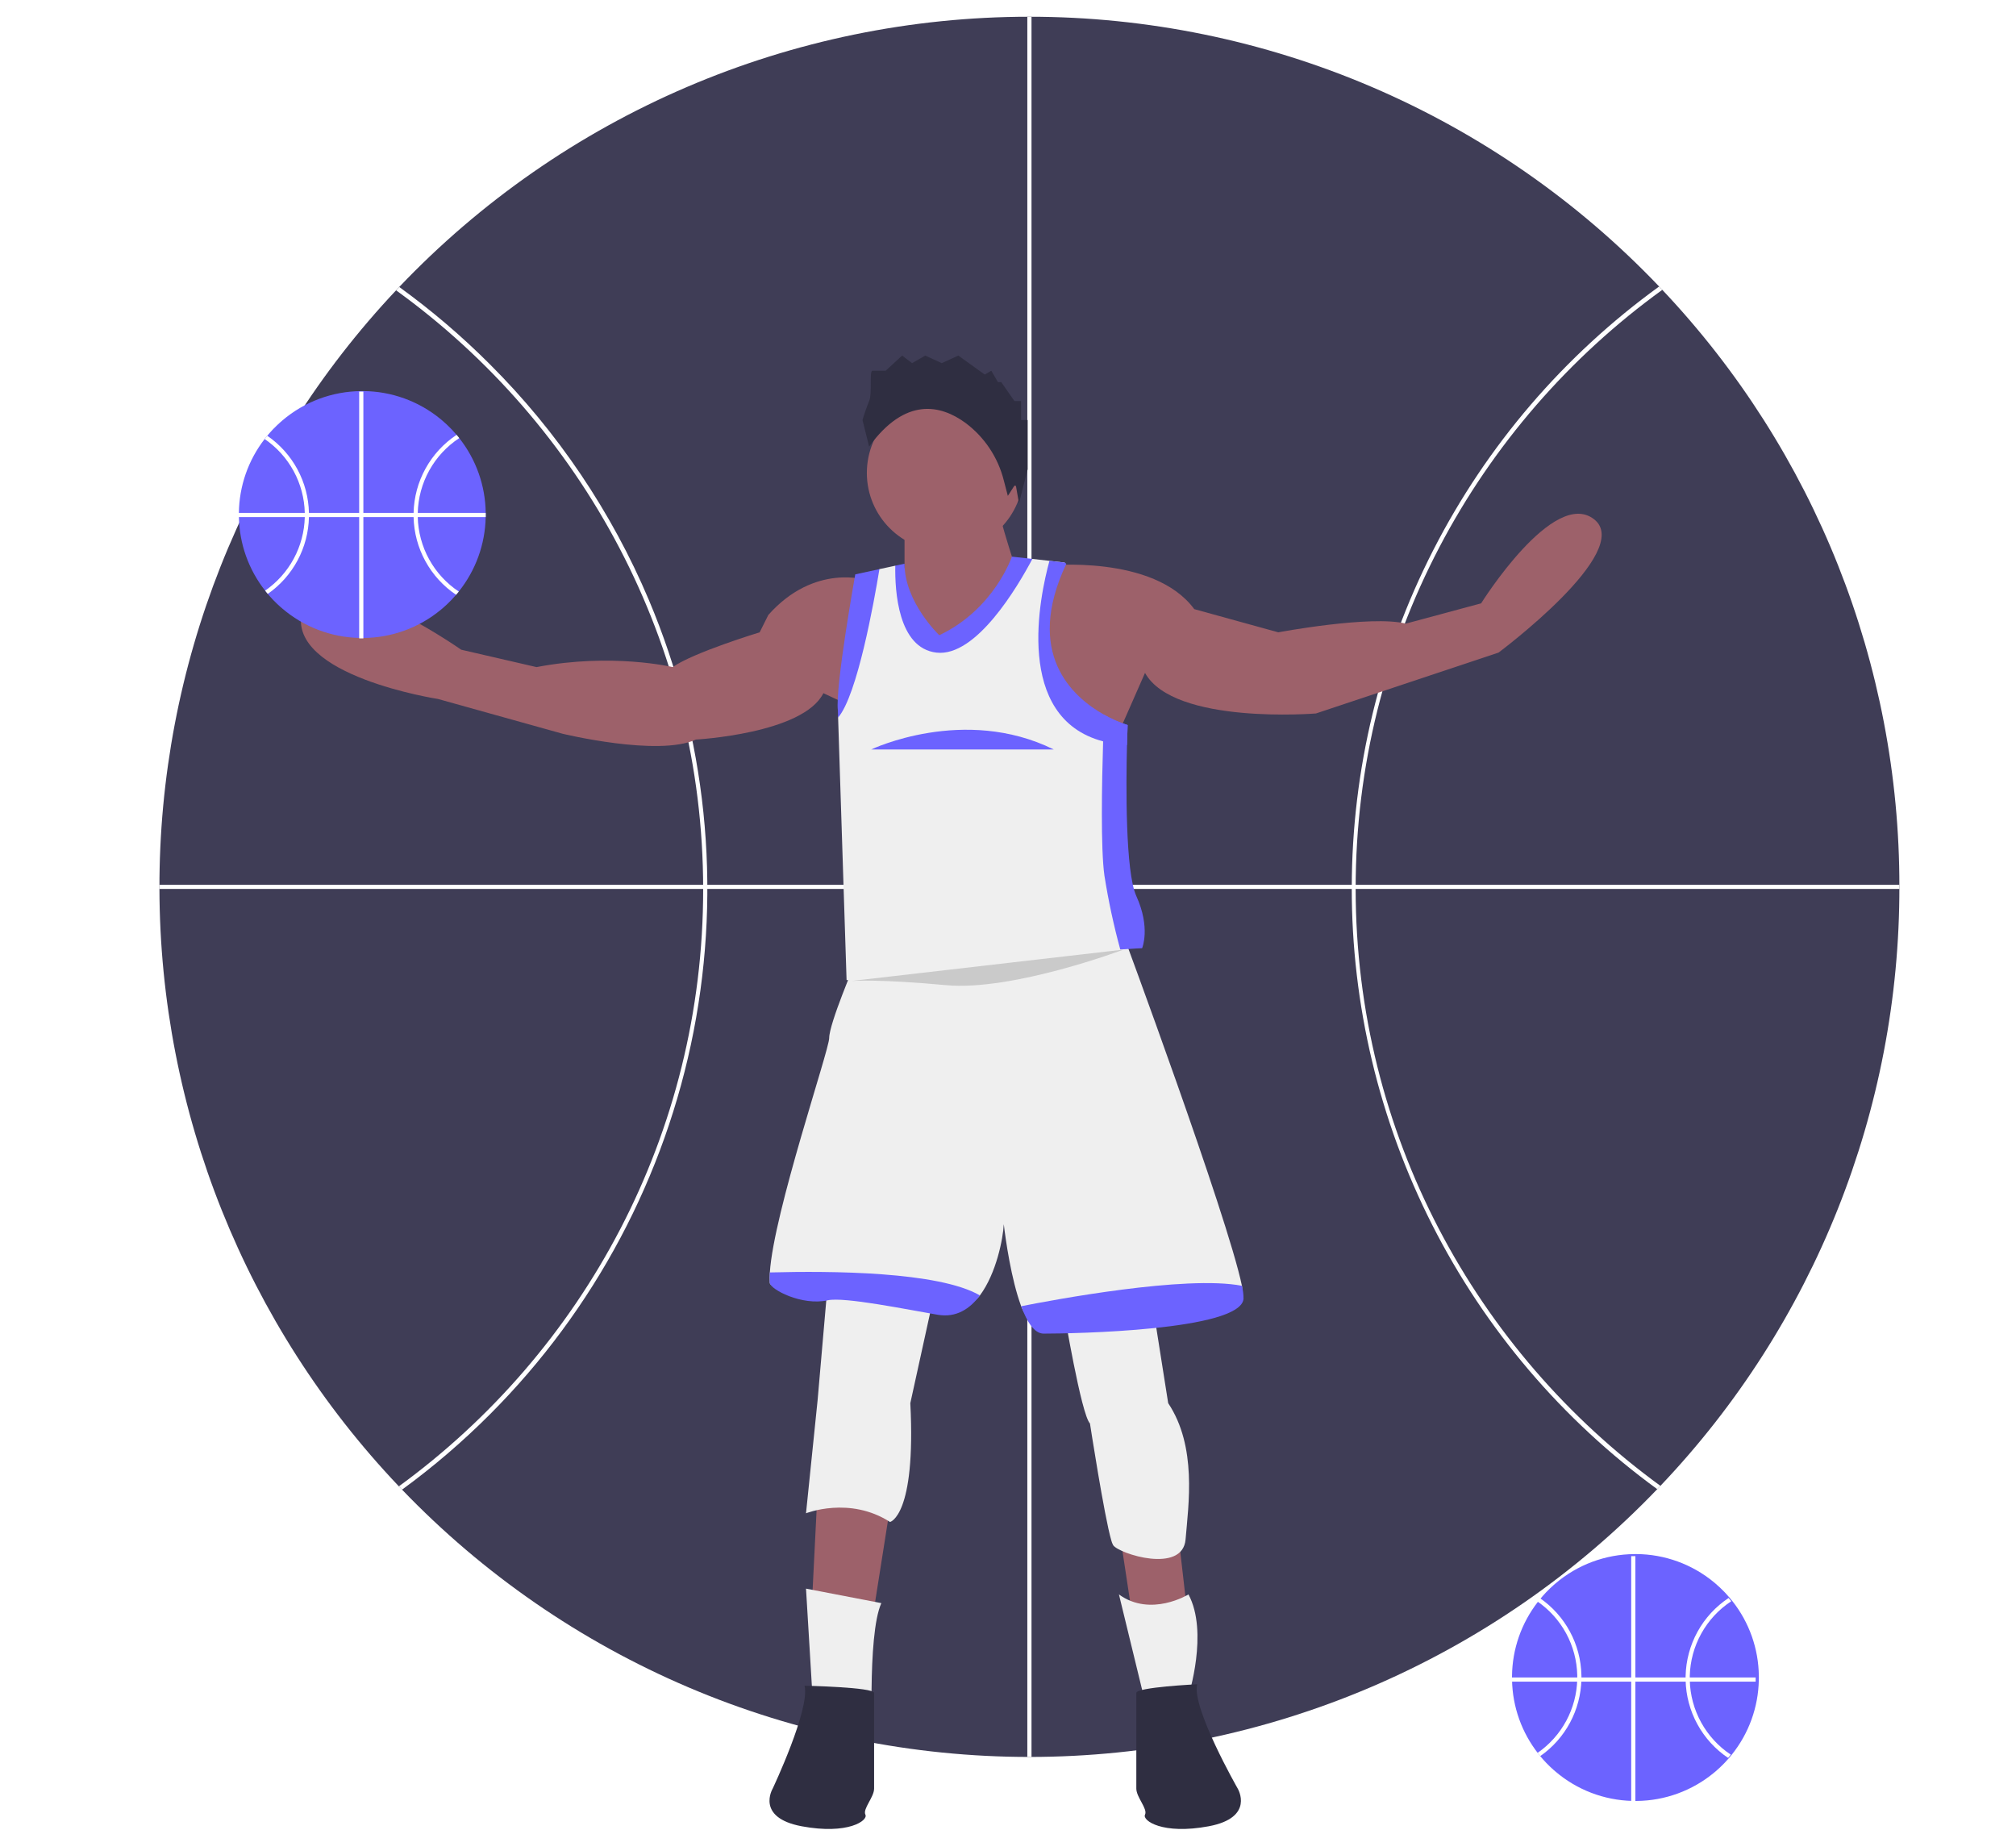 <svg width="964" height="875" viewBox="0 0 964 875" fill="none" xmlns="http://www.w3.org/2000/svg">
<g id="undraw_greek_freak_j2qb 1" clip-path="url(#clip0)" filter="url(#filter0_dd)">
<g id="ballSide">
<path id="Vector" d="M841.04 793.53V794.48C841.04 794.73 841.04 794.99 841.02 795.24C840.78 808.202 836.254 820.721 828.15 830.84C827.74 831.37 827.31 831.88 826.87 832.39C826.21 833.17 825.53 833.92 824.83 834.66C824.77 834.72 824.71 834.79 824.64 834.85L824.61 834.88C824.53 834.96 824.45 835.05 824.37 835.13C823.14 836.4 821.85 837.617 820.5 838.78C820.23 839.01 819.95 839.25 819.66 839.48C809.219 848.15 796.101 852.941 782.53 853.04C782.43 853.05 782.32 853.05 782.22 853.05H781.87C781.77 853.05 781.67 853.05 781.57 853.04C781.22 853.04 780.88 853.03 780.53 853.02C766.956 852.699 753.913 847.684 743.62 838.83C743.34 838.6 743.06 838.36 742.79 838.11C741.72 837.17 740.69 836.18 739.7 835.16C739.62 835.08 739.54 834.99 739.46 834.91L739.43 834.88C739.36 834.82 739.3 834.75 739.24 834.69C738.4 833.81 737.59 832.9 736.81 831.97C736.38 831.46 735.96 830.94 735.55 830.41C727.652 820.366 723.252 808.016 723.02 795.24C723 795 723 794.75 723 794.5V793.57C723 793.46 723 793.35 723.01 793.24C723.152 780.439 727.475 768.036 735.32 757.92C735.73 757.39 736.15 756.87 736.58 756.36C737.37 755.4 738.2 754.47 739.05 753.56C739.11 753.49 739.17 753.43 739.24 753.36C739.24 753.35 739.25 753.34 739.26 753.33C739.34 753.25 739.42 753.16 739.51 753.08C740.62 751.93 741.777 750.823 742.98 749.76C743.25 749.51 743.53 749.27 743.81 749.04C754.335 740.075 767.684 735.107 781.51 735.01C781.61 735 781.72 735 781.82 735H782.47C795.976 735.085 809.042 739.816 819.47 748.4C819.75 748.64 820.03 748.87 820.31 749.11C821.77 750.35 823.17 751.67 824.5 753.05C824.58 753.13 824.66 753.22 824.74 753.3L824.76 753.32C824.83 753.38 824.9 753.46 824.96 753.52C825.7 754.3 826.41 755.11 827.1 755.93C827.54 756.44 827.96 756.95 828.38 757.48C836.439 767.671 840.888 780.248 841.03 793.24C841.038 793.336 841.042 793.433 841.04 793.53V793.53Z" fill="#6C63FF"/>
<path id="Vector_2" d="M756.19 792.88C756.033 785.592 754.144 778.447 750.678 772.034C747.212 765.621 742.27 760.125 736.26 756C735.83 756.51 735.41 757.03 735 757.56C740.778 761.496 745.535 766.754 748.874 772.897C752.213 779.04 754.039 785.89 754.2 792.88C754.21 793.21 754.21 793.54 754.21 793.88C754.21 794.22 754.21 794.55 754.2 794.88C754.038 801.823 752.234 808.63 748.937 814.742C745.64 820.855 740.943 826.101 735.23 830.05C735.64 830.58 736.06 831.1 736.49 831.61C742.436 827.473 747.319 821.99 750.743 815.607C754.166 809.223 756.033 802.122 756.19 794.88C756.21 794.55 756.21 794.21 756.21 793.88C756.21 793.55 756.21 793.21 756.19 792.88Z" fill="white"/>
<path id="Vector_3" d="M808.01 795.31C808 794.98 808 794.65 808 794.31C808 793.97 808 793.64 808.01 793.31C808.175 786.189 810.067 779.214 813.523 772.985C816.979 766.756 821.895 761.459 827.85 757.55C827.43 757.02 827.01 756.51 826.57 756C820.389 760.099 815.291 765.634 811.712 772.131C808.134 778.628 806.181 785.894 806.02 793.31C806 793.64 806 793.98 806 794.31C806 794.64 806 794.98 806.02 795.31C806.18 802.678 808.109 809.899 811.646 816.365C815.182 822.831 820.222 828.351 826.34 832.46C826.78 831.95 827.21 831.44 827.62 830.91C821.729 826.991 816.87 821.709 813.456 815.511C810.042 809.314 808.174 802.384 808.01 795.31V795.31Z" fill="white"/>
<path id="Vector_4" d="M839.51 794H721V796H839.51V794Z" fill="white"/>
<path id="Vector_5" d="M782 736H780V854H782V736Z" fill="white"/>
</g>
<g id="ballBack">
<path id="Vector_6" d="M908.239 415.841C908.429 522.499 867.503 625.127 793.969 702.385C793.469 702.915 792.959 703.445 792.449 703.975C753.642 744.431 707.059 776.626 655.497 798.626C603.935 820.627 548.458 831.979 492.398 832C436.339 832.022 380.854 820.713 329.275 798.752C277.696 776.791 231.088 744.632 192.25 704.205C191.739 703.676 191.229 703.146 190.729 702.616C117.458 625.538 76.489 523.325 76.24 416.978C75.991 310.631 116.481 208.227 189.39 130.806C189.879 130.266 190.389 129.736 190.899 129.206C229.737 88.399 276.458 55.905 328.23 33.695C380.001 11.485 435.745 0.022 492.079 0C548.414 -0.021 604.166 11.399 655.955 33.569C707.743 55.74 754.49 88.198 793.359 128.975C793.869 129.505 794.379 130.034 794.87 130.574C867.774 207.651 908.348 309.747 908.239 415.841V415.841Z" fill="#3F3D56"/>
<path id="Vector_7" d="M908.239 415H76.239V417H908.239V415Z" fill="white"/>
<path id="Vector_8" d="M493.239 0H491.239V832H493.239V0Z" fill="white"/>
<path id="Vector_9" d="M310.286 278.89C292.452 236.714 266.6 198.402 234.163 166.079C220.747 152.656 206.279 140.325 190.899 129.206C190.389 129.736 189.879 130.266 189.39 130.806C278.244 194.932 336.194 299.35 336.239 417.06C336.284 534.27 278.904 638.352 190.729 702.616C191.229 703.146 191.739 703.676 192.25 704.205C207.2 693.287 221.278 681.222 234.356 668.119C284.262 618.134 318.14 554.409 331.665 485.081C345.189 415.754 337.746 343.968 310.286 278.89V278.89Z" fill="white"/>
<path id="Vector_10" d="M648.239 416.941C648.194 299.231 706.064 194.768 794.87 130.574C794.379 130.034 793.869 129.505 793.359 128.975C747.925 161.859 710.922 205.032 685.375 254.961C659.828 304.89 646.464 360.158 646.375 416.243C646.287 472.329 659.476 527.638 684.865 577.648C710.253 627.658 747.12 670.947 792.449 703.975C792.959 703.445 793.469 702.915 793.969 702.385C705.754 638.188 648.284 534.15 648.239 416.941Z" fill="white"/>
</g>
<g id="Greek Freak">
<path id="Vector_11" d="M390.955 704.422L388.184 759.842L417.279 765.384L425.592 712.735L390.955 704.422Z" fill="#9D616A"/>
<path id="Vector_12" d="M535.046 722.434L541.974 768.155H568.298L562.756 719.663L535.046 722.434Z" fill="#9D616A"/>
<path id="Vector_13" d="M396.497 597.739L390.955 661.472L385.413 715.506C385.413 715.506 406.195 707.193 425.592 719.663C425.592 719.663 438.062 716.892 435.291 662.857L447.76 606.052L396.497 597.739Z" fill="#EFEFEF"/>
<path id="Vector_14" d="M508.722 618.521C508.722 618.521 517.035 668.399 521.192 672.556C521.192 672.556 528.054 717.159 531.387 728.434C531.587 729.239 531.885 730.015 532.276 730.747C535.047 734.903 565.527 744.602 566.913 727.976C568.298 711.35 572.455 683.64 558.6 662.857L550.287 610.208L508.722 618.521Z" fill="#EFEFEF"/>
<path id="Vector_15" d="M592.545 612.287C591.159 627.527 514.957 624.756 501.102 624.756C496.723 624.756 491.099 624.077 488.299 616.512C483.506 603.586 480.873 584.701 479.986 577.317C479.627 584.161 476.467 600.731 468.57 611.345C463.762 617.829 455.81 616.54 447.067 615.058C432.547 612.591 403.687 603.613 395.804 605.359C383.335 608.13 368.33 608.407 368.094 605.359C367.986 603.693 367.996 602.022 368.122 600.357C369.951 571.705 396.497 494.034 396.497 488.285C396.497 481.357 408.966 452.262 408.966 452.262L536.432 437.021C536.432 437.021 586.919 573.216 593.861 606.745C594.456 609.64 592.656 611.081 592.545 612.287Z" fill="#EFEFEF"/>
<path id="Vector_16" d="M421.436 758.456L385.413 751.529L388.877 809.027L417.279 829.117C417.279 829.117 414.508 773.697 421.436 758.456Z" fill="#EFEFEF"/>
<path id="Vector_17" d="M568.298 754.3C568.298 754.3 550.287 765.384 535.047 754.3L547.516 805.563L568.298 802.792C568.298 802.792 577.997 772.311 568.298 754.3Z" fill="#EFEFEF"/>
<path id="Vector_18" d="M572.455 797.25C572.455 797.25 543.359 798.636 543.359 801.407V847.128C543.359 851.285 548.901 856.827 547.516 859.598C546.13 862.369 555.829 869.296 577.997 865.14C600.165 860.983 591.852 847.128 591.852 847.128C591.852 847.128 569.684 808.334 572.455 797.25Z" fill="#2F2E41"/>
<path id="Vector_19" d="M384.72 797.943C384.72 797.943 417.972 798.636 417.972 801.407V847.128C417.972 851.285 412.43 856.827 413.816 859.598C415.201 862.369 405.503 869.296 383.335 865.14C361.167 860.983 369.48 847.128 369.48 847.128C369.48 847.128 387.491 809.027 384.72 797.943Z" fill="#2F2E41"/>
<path id="Vector_20" d="M594.623 612.979C593.237 628.22 512.879 629.605 499.024 629.605C494.645 629.605 491.099 624.077 488.299 616.513C503.166 613.561 567.107 601.521 593.861 606.745C594.372 608.783 594.627 610.878 594.623 612.979V612.979Z" fill="#6C63FF"/>
<path id="Vector_21" d="M468.57 611.345C463.762 617.829 457.196 622.082 448.453 620.6C433.933 618.133 403.688 611.926 395.804 613.672C383.335 616.443 368.33 608.407 368.094 605.359C367.986 603.693 367.996 602.022 368.122 600.357C397.286 599.568 448.938 599.914 468.57 611.345Z" fill="#6C63FF"/>
<path id="Vector_22" d="M414.508 269.376C414.508 269.376 389.569 261.063 367.401 286.002L363.245 294.315C363.245 294.315 331.379 304.014 321.68 310.941C321.68 310.941 292.585 304.014 256.562 310.941L220.539 302.628C220.539 302.628 151.264 254.136 144.337 284.617C137.409 315.098 209.455 326.182 209.455 326.182L269.031 342.808C269.031 342.808 314.753 353.892 332.764 345.579C332.764 345.579 384.027 342.808 393.726 323.411L414.508 333.109V269.376Z" fill="#9D616A"/>
<path id="Vector_23" d="M500.409 262.449C500.409 262.449 551.672 256.907 571.069 283.231L611.249 294.315C611.249 294.315 655.585 286.002 672.211 290.159L708.234 280.46C708.234 280.46 742.871 225.04 762.268 240.281C781.665 255.521 716.547 304.014 716.547 304.014L629.26 333.109C629.26 333.109 561.371 338.651 547.516 313.712L532.276 348.35L474.085 334.495L500.409 262.449Z" fill="#9D616A"/>
<path id="Vector_24" d="M451.917 255.521C472.577 255.521 489.325 238.773 489.325 218.113C489.325 197.453 472.577 180.705 451.917 180.705C431.257 180.705 414.508 197.453 414.508 218.113C414.508 238.773 431.257 255.521 451.917 255.521Z" fill="#9D616A"/>
<path id="Vector_25" d="M432.52 240.281V270.762L446.375 319.254L487.94 270.762C487.94 270.762 476.856 237.51 476.856 231.968C476.856 226.426 432.52 240.281 432.52 240.281Z" fill="#9D616A"/>
<path id="Vector_26" d="M542.667 440.485C542.667 440.485 541.987 445.487 535.684 445.944C523.062 446.872 501.808 449.02 487.94 453.647C467.157 460.575 404.81 460.575 404.81 460.575L400.764 335.076L402.732 325.489C401.346 314.405 412.43 270.069 412.43 270.069L420.521 264.098L428.1 262.463L430.442 264.527C430.442 282.982 448.453 300.55 448.453 300.55C474.777 288.081 485.861 260.371 485.861 260.371L493.662 259.221L501.822 260.135L509.207 260.966L506.644 263.142L505.258 265.913C505.175 266.079 505.327 265.746 505.258 265.913C485.085 308.711 509.443 328.066 524.655 336.573C530.96 340.12 531.583 343.5 531.583 343.5C531.583 343.5 537.277 341.796 537.125 347.657C536.667 366.624 533.218 409.45 538.51 421.088C545.438 436.329 542.667 440.485 542.667 440.485Z" fill="#EFEFEF"/>
<path id="Vector_27" d="M412.43 192.823C413.327 189.749 414.381 186.723 415.589 183.758C417.168 180.131 415.589 169.253 417.168 169.253H423.486L431.384 162L436.122 165.627L442.44 162L450.337 165.627L458.235 162L470.87 171.066L474.029 169.253L477.188 174.692H478.768L485.086 183.758H488.244V192.823H491.403V216.394L487.247 232.661L485.861 224.679C485.861 224.57 485.826 224.464 485.761 224.377C485.696 224.29 485.604 224.226 485.499 224.195C485.395 224.165 485.283 224.169 485.181 224.207C485.079 224.245 484.992 224.315 484.933 224.406L481.927 229.085L479.997 221.704C477.221 210.648 470.701 200.895 461.548 194.102C449.859 185.621 432.963 181.582 415.589 205.515L412.43 192.823Z" fill="#2F2E41"/>
<path id="Vector_28" d="M420.521 264.098C417.889 280.1 409.936 324.353 400.764 335.076L400.653 331.724C399.268 320.64 408.966 266.605 408.966 266.605L420.521 264.098Z" fill="#6C63FF"/>
<path id="Vector_29" d="M493.662 259.221C486.706 272.355 466.783 306.258 447.76 304.014C429.402 301.852 427.878 274.447 428.1 262.463L432.52 261.507C432.52 279.962 449.146 295.701 449.146 295.701C475.47 283.231 483.852 258.126 483.852 258.126L493.662 259.221Z" fill="#6C63FF"/>
<path id="Vector_30" d="M539.203 338.651C539.203 338.651 539.051 342.364 538.899 348.225C535.043 348.017 531.218 347.423 527.482 346.451C484.684 335.16 497.195 277.038 501.822 260.135L509.207 260.966H509.221C509.428 261.16 509.65 261.368 509.872 261.576C489.699 304.374 512.712 325.184 527.925 333.691C531.497 335.741 535.278 337.404 539.203 338.651V338.651Z" fill="#6C63FF"/>
<path id="Vector_31" d="M546.13 445.334C546.13 445.334 541.987 445.487 535.684 445.944C532.522 434.342 529.996 422.575 528.119 410.697C526.29 397.895 526.872 366.403 527.482 346.452C527.648 341.228 527.8 336.781 527.925 333.691C531.497 335.741 535.278 337.404 539.203 338.651C539.203 338.651 539.051 342.364 538.899 348.225C538.441 367.192 538.067 408.757 543.359 420.395C550.287 435.636 546.13 445.334 546.13 445.334Z" fill="#6C63FF"/>
<path id="Vector_32" d="M416.587 350.32C416.587 350.32 460.922 329.108 503.873 350.32Z" fill="#6C63FF"/>
<path id="Vector_33" d="M407.239 461C407.239 461 420.239 460 452.239 463C484.239 466 537.239 446 537.239 446" fill="#CACACA"/>
<path id="Vector_34" d="M232.26 237.508V238.458C232.26 238.708 232.26 238.968 232.24 239.218C232 252.18 227.474 264.699 219.37 274.818C218.96 275.348 218.53 275.858 218.09 276.368C217.43 277.148 216.75 277.898 216.05 278.638C215.99 278.698 215.93 278.768 215.86 278.828L215.83 278.858C215.75 278.938 215.67 279.028 215.59 279.108C214.36 280.378 213.07 281.595 211.72 282.758C211.45 282.988 211.17 283.228 210.88 283.458C200.439 292.128 187.321 296.919 173.75 297.018C173.65 297.028 173.54 297.028 173.44 297.028H173.09C172.99 297.028 172.89 297.028 172.79 297.018C172.44 297.018 172.1 297.008 171.75 296.998C158.176 296.677 145.133 291.662 134.84 282.808C134.56 282.578 134.28 282.338 134.01 282.088C132.94 281.148 131.91 280.158 130.92 279.138C130.84 279.058 130.76 278.968 130.68 278.888L130.65 278.858C130.58 278.798 130.52 278.728 130.46 278.668C129.62 277.788 128.81 276.878 128.03 275.948C127.6 275.438 127.18 274.918 126.77 274.388C118.872 264.344 114.472 251.994 114.24 239.218C114.22 238.978 114.22 238.728 114.22 238.478V237.548C114.22 237.438 114.22 237.328 114.23 237.218C114.372 224.417 118.695 212.014 126.54 201.898C126.95 201.368 127.37 200.848 127.8 200.338C128.59 199.378 129.42 198.448 130.27 197.538C130.33 197.468 130.39 197.408 130.46 197.338C130.46 197.328 130.47 197.318 130.48 197.308C130.56 197.228 130.64 197.138 130.73 197.058C131.84 195.908 132.997 194.801 134.2 193.738C134.47 193.488 134.75 193.248 135.03 193.018C145.555 184.053 158.904 179.085 172.73 178.988C172.83 178.978 172.94 178.978 173.04 178.978H173.69C187.196 179.063 200.262 183.794 210.69 192.378C210.97 192.618 211.25 192.848 211.53 193.088C212.99 194.328 214.39 195.648 215.72 197.028C215.8 197.108 215.88 197.198 215.96 197.278L215.98 197.298C216.05 197.358 216.12 197.438 216.18 197.498C216.92 198.278 217.63 199.088 218.32 199.908C218.76 200.418 219.18 200.928 219.6 201.458C227.659 211.649 232.108 224.226 232.25 237.218C232.258 237.314 232.262 237.411 232.26 237.508V237.508Z" fill="#6C63FF"/>
<path id="Vector_35" d="M173.75 179.218H171.75V297.218H173.75V179.218Z" fill="white"/>
<path id="Vector_36" d="M232.26 237.218H113.75V239.218H232.26V237.218Z" fill="white"/>
<path id="Vector_37" d="M147.73 237.218C147.573 229.93 145.684 222.784 142.218 216.372C138.753 209.959 133.81 204.463 127.8 200.338C127.37 200.848 126.95 201.368 126.54 201.898C132.319 205.834 137.075 211.092 140.414 217.235C143.753 223.377 145.579 230.228 145.74 237.218C145.75 237.548 145.75 237.878 145.75 238.218C145.75 238.558 145.75 238.888 145.74 239.218C145.578 246.161 143.774 252.968 140.477 259.08C137.18 265.193 132.483 270.439 126.77 274.388C127.18 274.918 127.6 275.438 128.03 275.948C133.976 271.811 138.859 266.328 142.283 259.945C145.707 253.561 147.573 246.46 147.73 239.218C147.75 238.888 147.75 238.548 147.75 238.218C147.75 237.888 147.75 237.548 147.73 237.218Z" fill="white"/>
<path id="Vector_38" d="M199.76 239.218C199.75 238.888 199.75 238.558 199.75 238.218C199.75 237.878 199.75 237.548 199.76 237.218C199.925 230.097 201.817 223.122 205.273 216.893C208.729 210.664 213.645 205.367 219.6 201.458C219.18 200.928 218.76 200.418 218.32 199.908C212.139 204.007 207.041 209.542 203.462 216.039C199.884 222.536 197.931 229.802 197.77 237.218C197.75 237.548 197.75 237.888 197.75 238.218C197.75 238.548 197.75 238.888 197.77 239.218C197.93 246.586 199.859 253.807 203.396 260.273C206.932 266.739 211.972 272.259 218.09 276.368C218.53 275.858 218.96 275.348 219.37 274.818C213.479 270.899 208.62 265.617 205.206 259.419C201.792 253.221 199.924 246.292 199.76 239.218V239.218Z" fill="white"/>
</g>
</g>
<defs>
<filter id="filter0_dd" x="-4" y="0" width="971.5" height="874.436" filterUnits="userSpaceOnUse" color-interpolation-filters="sRGB">
<feFlood flood-opacity="0" result="BackgroundImageFix"/>
<feColorMatrix in="SourceAlpha" type="matrix" values="0 0 0 0 0 0 0 0 0 0 0 0 0 0 0 0 0 0 127 0"/>
<feOffset dy="4"/>
<feGaussianBlur stdDeviation="2"/>
<feColorMatrix type="matrix" values="0 0 0 0 0 0 0 0 0 0 0 0 0 0 0 0 0 0 0.25 0"/>
<feBlend mode="normal" in2="BackgroundImageFix" result="effect1_dropShadow"/>
<feColorMatrix in="SourceAlpha" type="matrix" values="0 0 0 0 0 0 0 0 0 0 0 0 0 0 0 0 0 0 127 0"/>
<feOffset dy="4"/>
<feGaussianBlur stdDeviation="2"/>
<feColorMatrix type="matrix" values="0 0 0 0 0 0 0 0 0 0 0 0 0 0 0 0 0 0 0.25 0"/>
<feBlend mode="normal" in2="effect1_dropShadow" result="effect2_dropShadow"/>
<feBlend mode="normal" in="SourceGraphic" in2="effect2_dropShadow" result="shape"/>
</filter>
<clipPath id="clip0">
<rect width="963.5" height="866.436" fill="white"/>
</clipPath>
</defs>
</svg>
